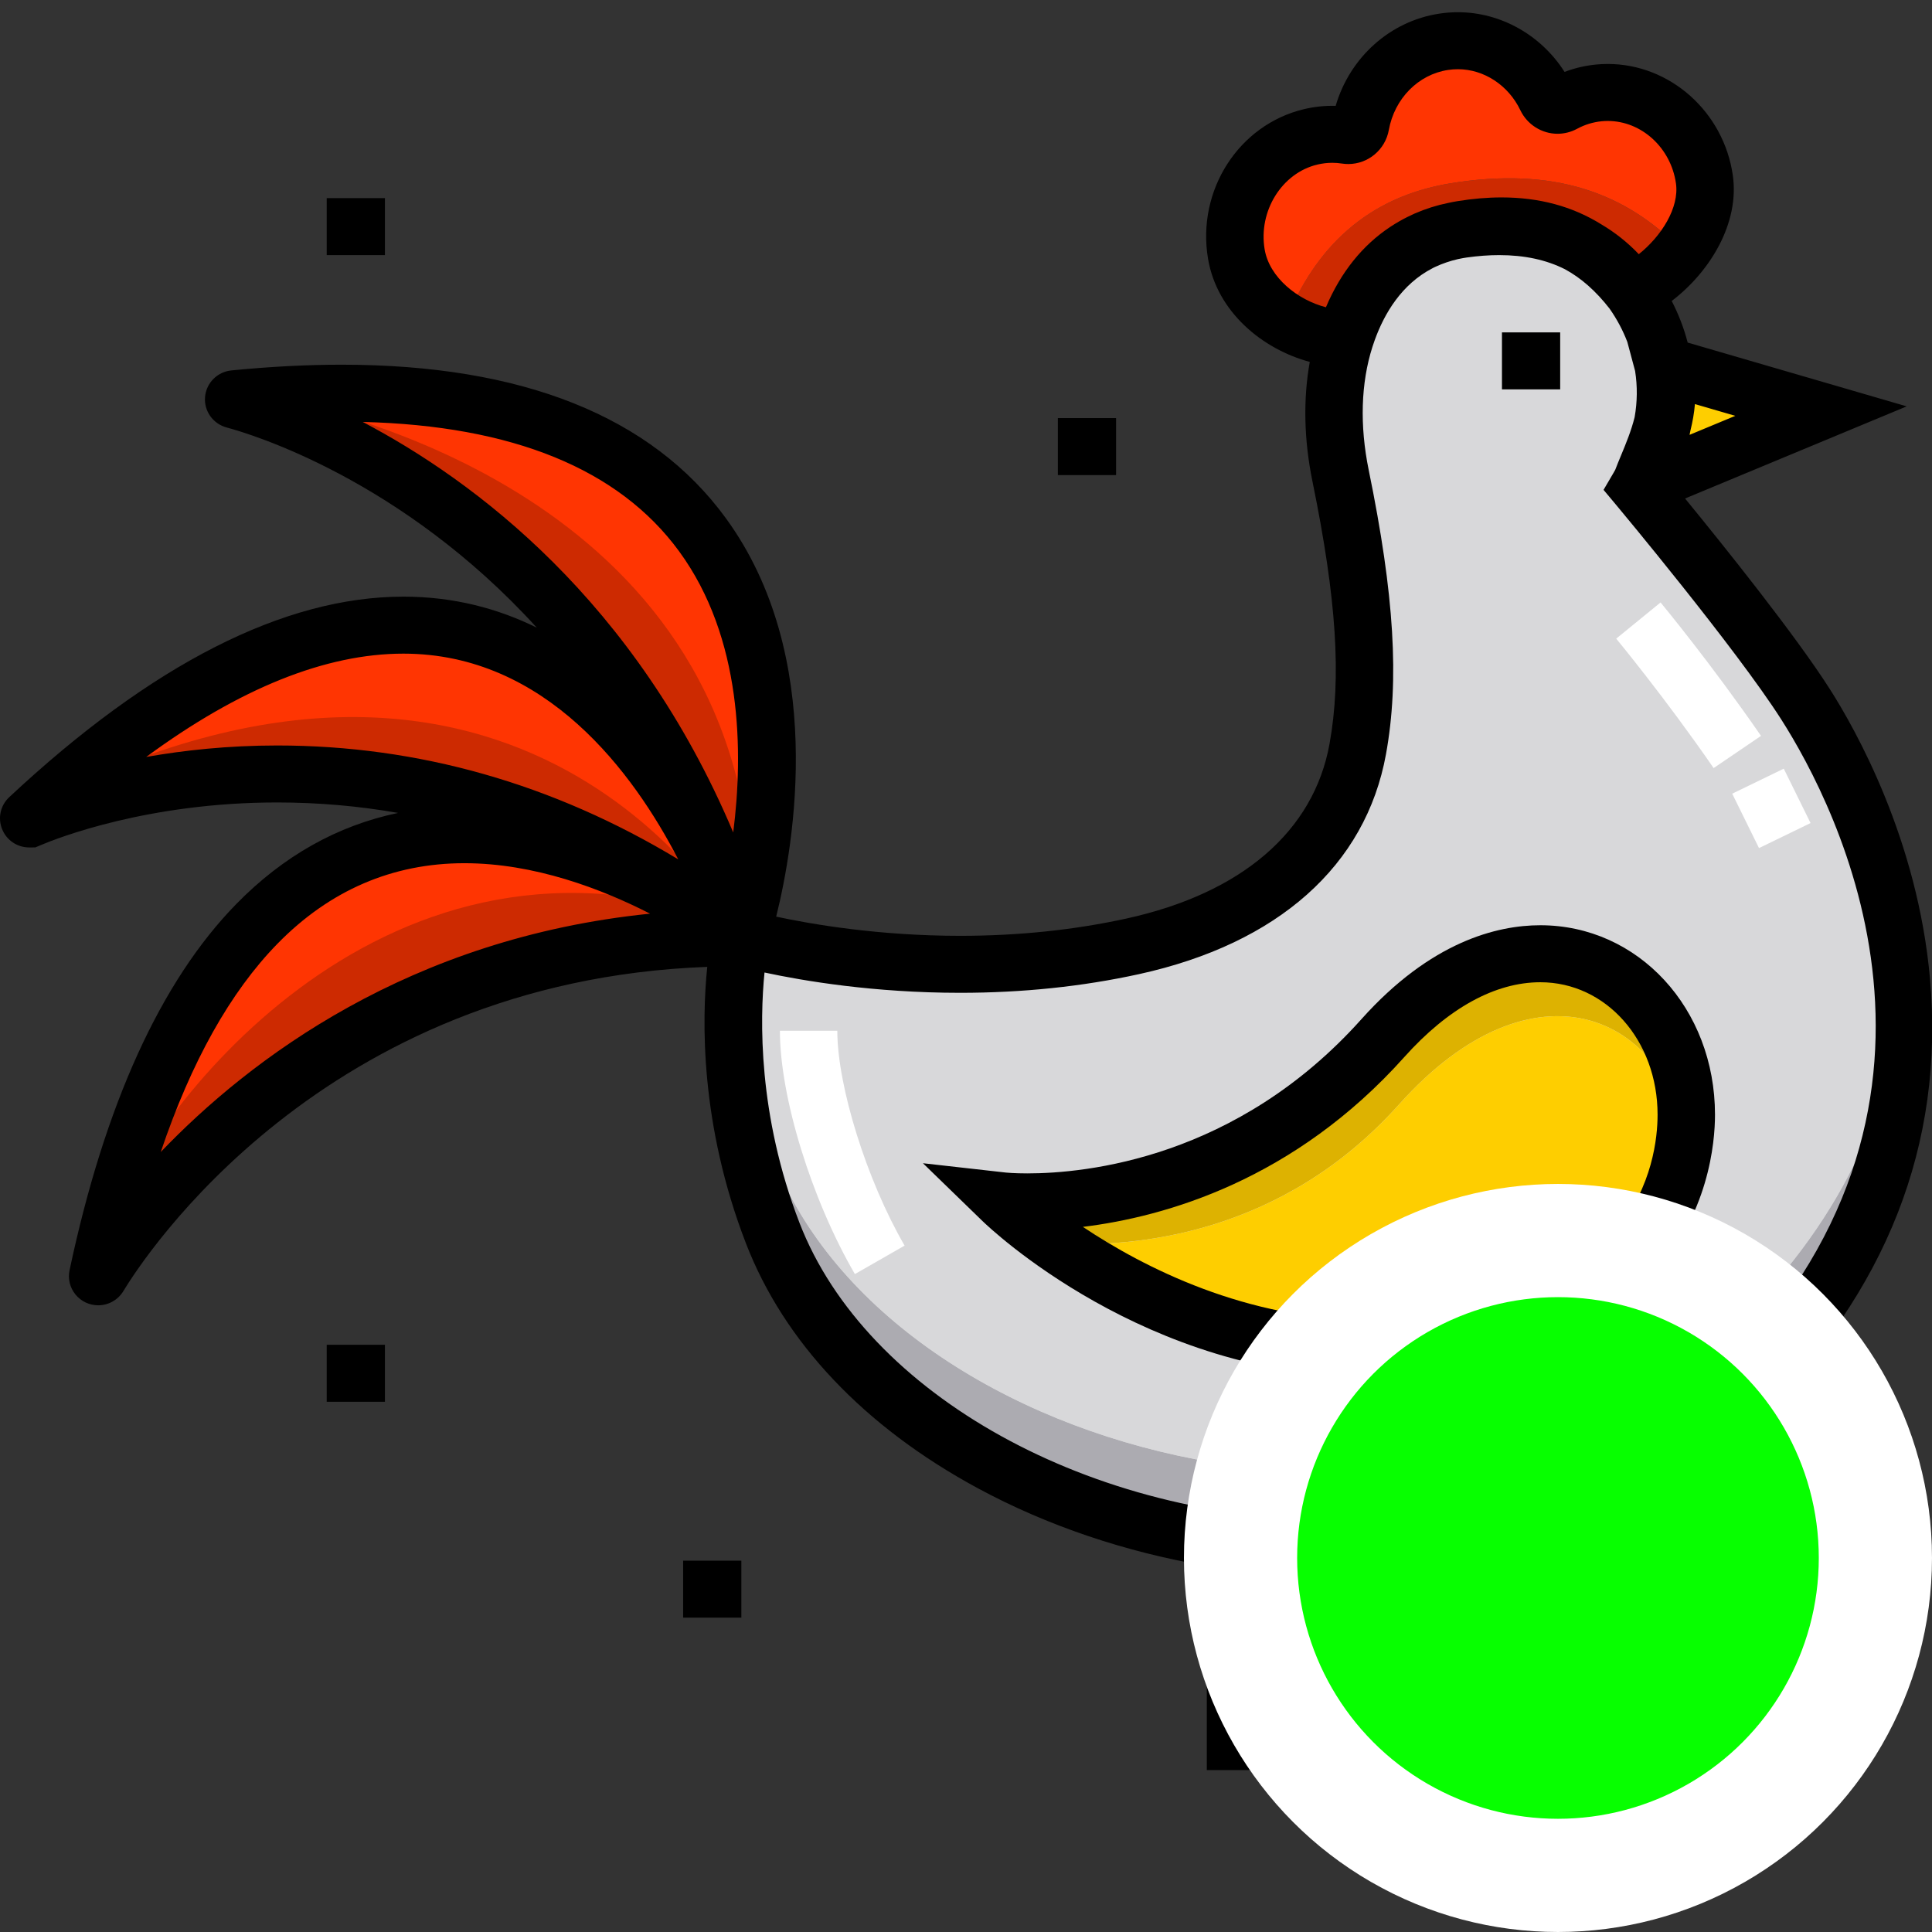 <?xml version="1.0" encoding="UTF-8" standalone="no"?>
<!-- Generator: Adobe Illustrator 19.0.0, SVG Export Plug-In . SVG Version: 6.00 Build 0)  -->

<svg
   xmlns:dc="http://purl.org/dc/elements/1.1/"
   xmlns:cc="http://creativecommons.org/ns#"
   xmlns:rdf="http://www.w3.org/1999/02/22-rdf-syntax-ns#"
   xmlns:svg="http://www.w3.org/2000/svg"
   xmlns="http://www.w3.org/2000/svg"
   xmlns:sodipodi="http://sodipodi.sourceforge.net/DTD/sodipodi-0.dtd"
   xmlns:inkscape="http://www.inkscape.org/namespaces/inkscape"
   version="1.1"
   id="Layer_1"
   x="0px"
   y="0px"
   viewBox="0 0 511.999 511.999"
   style="enable-background:new 0 0 511.999 511.999;"
   xml:space="preserve"
   inkscape:version="0.91 r13725"
   sodipodi:docname="marker-activity-twitching-contents.svg"><rect x="0" y="0" width="511.999" height="511.999" fill="#333333" stroke="none"/><defs
     id="defs91" /><sodipodi:namedview
     pagecolor="#ffffff"
     bordercolor="#666666"
     borderopacity="1"
     objecttolerance="10"
     gridtolerance="10"
     guidetolerance="10"
     inkscape:pageopacity="0"
     inkscape:pageshadow="2"
     inkscape:window-width="1920"
     inkscape:window-height="1017"
     id="namedview89"
     showgrid="false"
     inkscape:zoom="0.92187681"
     inkscape:cx="62.512775"
     inkscape:cy="131.59427"
     inkscape:window-x="1912"
     inkscape:window-y="-8"
     inkscape:window-maximized="1"
     inkscape:current-layer="Layer_1" /><g
     id="g8153"
     transform="matrix(1.08,0,0,1.072,6.9047531e-5,-38.304)"><g
       transform="matrix(0.926,0,0,0.926,-6.3446452e-5,2.867)"
       id="g3"><path
         inkscape:connector-curvature="0"
         id="path5"
         d="m 196.249,285.256 c -10.728,-8.067 -131.424,-94.025 -170.372,90.885 -0.037,0.172 0.182,0.28 0.271,0.131 5.357,-8.944 57.39,-90.668 169.92,-90.435 0.298,0 0.424,-0.398 0.181,-0.581 z"
         style="fill:#ff3502" /><path
         inkscape:connector-curvature="0"
         id="path7"
         d="m 196.36,284.784 c -4.244,-13.146 -54.634,-157.156 -188.696,-30.95 -0.125,0.118 -0.008,0.339 0.147,0.273 9.305,-3.97 96.831,-38.34 188.08,31.038 0.242,0.184 0.565,-0.062 0.469,-0.361 z"
         style="fill:#ff3502" /><path
         inkscape:connector-curvature="0"
         id="path9"
         d="m 196.241,285.73 c 0,0 53.182,-162.442 -134.19,-143.781 -0.167,0.016 -0.199,0.27 -0.035,0.313 9.782,2.635 100.048,29.814 134.225,143.468 z"
         style="fill:#ff3502" /></g><path
       inkscape:connector-curvature="0"
       id="path11"
       d="m 443.052,209.851 c -11.562,-18.259 -41.013,-53.733 -41.013,-53.733 6.046,-10.391 7.625,-20.724 6.095,-30.086 -1.088,-6.665 -3.75,-12.839 -7.51,-18.191 C 391.173,94.388 376.484,89.919 358.921,92.415 c -14.665,2.085 -24.279,12.5 -28.866,26.922 -3.109,9.771 -3.653,21.483 -1.105,34.012 6.31,31.021 7.206,50.947 4.207,67.581 -4.196,23.265 -22.599,41.545 -55.21,48.746 -50.554,11.163 -96.223,-2.216 -96.223,-2.216 0,0 -7.41,33.236 7.887,73.12 29.443,76.765 168.269,108.572 236.613,40.992 70.41,-69.621 31.561,-148.455 16.828,-171.72 z"
       style="fill:#d8d8da" /><path
       inkscape:connector-curvature="0"
       id="path13"
       d="m 426.226,362.83 c -68.344,67.581 -207.17,35.774 -236.613,-40.992 -6.073,-15.834 -8.561,-30.61 -9.36,-42.684 -0.917,13.11 -0.432,35.898 9.36,61.426 29.443,76.765 168.269,108.572 236.613,40.992 34.487,-34.102 42.754,-70.412 40.488,-101.322 -1.984,26.318 -12.761,55.162 -40.488,82.579 z"
       style="fill:#acabb1" /><path
       inkscape:connector-curvature="0"
       id="path15"
       d="m 426.226,362.83 c 27.727,-27.417 38.503,-56.261 40.488,-82.581 C 464.353,248.055 450.568,221.72 443.052,209.85 431.49,191.593 402.039,156.117 402.039,156.117 c 2.423,-4.165 4.118,-8.32 5.194,-12.408 -3.174,-3.9 -5.194,-6.334 -5.194,-6.334 2.732,-4.696 4.544,-9.378 5.577,-13.965 -1.299,-5.665 -3.729,-10.927 -6.992,-15.57 C 391.173,94.386 376.484,89.917 358.921,92.413 c -14.665,2.085 -24.279,12.5 -28.866,26.922 -0.933,2.934 -1.631,6.046 -2.088,9.299 0.252,1.967 0.573,3.957 0.983,5.971 5.031,24.735 6.617,42.412 5.535,56.995 0.723,11.35 0.214,20.777 -1.328,29.327 -4.196,23.265 -22.599,41.545 -55.21,48.746 -50.554,11.163 -96.223,-2.216 -96.223,-2.216 0,0 -0.957,4.323 -1.472,11.694 0.8,12.075 3.287,26.851 9.36,42.684 29.445,76.77 168.271,108.576 236.615,40.995 z"
       style="fill:#d8d8da" /><path
       inkscape:connector-curvature="0"
       id="path17"
       d="m 402.039,156.119 44.797,-18.759 -38.439,-11.279 -0.263,-0.048 c 1.53,9.362 -0.794,17.303 -6.095,30.086 z"
       style="fill:#fece00" /><g
       transform="matrix(0.926,0,0,0.926,-6.3446452e-5,2.867)"
       id="g19"><path
         inkscape:connector-curvature="0"
         id="path21"
         d="m 70.152,141.245 c -2.65,0.197 -5.347,0.429 -8.101,0.703 -0.167,0.017 -0.199,0.27 -0.035,0.313 9.781,2.635 100.047,29.814 134.225,143.468 0,0 1.476,-4.511 3.069,-11.936 C 196.711,170.786 93.601,145.637 70.152,141.245 Z"
         style="fill:#cd2a01" /><path
         inkscape:connector-curvature="0"
         id="path23"
         d="m 28.66,363.94 c -0.573,2.889 -1.997,9.293 -2.512,12.332 0,0 44.705,-88.312 170.23,-91.073 0,0 -3.953,-2.626 -10.685,-6.143 C 96.439,252.193 36.546,337.215 28.66,363.94 Z"
         style="fill:#cd2a01" /><path
         inkscape:connector-curvature="0"
         id="path25"
         d="m 13.608,248.094 c -1.906,1.852 -3.826,3.76 -5.762,5.737 -0.118,0.121 0.02,0.335 0.174,0.264 9.193,-4.256 99.791,-35.938 188.22,31.635 0.001,0 -53.931,-101.692 -182.632,-37.636 z"
         style="fill:#cd2a01" /><path
         inkscape:connector-curvature="0"
         id="path27"
         d="m 384.379,84.424 c -22.38,3.669 -36.073,17.535 -43.689,36.775 4.857,2.939 10.449,4.612 15.732,4.575 4.742,-15.175 14.274,-26.333 30.98,-29.072 20.749,-3.402 34.675,2.941 45.225,16.659 4.69,-2.259 9.447,-6.18 13.053,-10.949 C 430.779,86.779 411.518,79.974 384.379,84.424 Z"
         style="fill:#cd2a01" /></g><path
       inkscape:connector-curvature="0"
       id="path29"
       d="M 418.22,80.065 C 416.357,66.965 404.814,57.45 392.296,58.701 c -3.143,0.314 -6.063,1.258 -8.682,2.686 -1.531,0.834 -3.412,0.207 -4.181,-1.418 -4.548,-9.615 -14.563,-15.53 -25.204,-13.902 -10.536,1.611 -18.502,10.125 -20.375,20.563 -0.306,1.702 -1.849,2.827 -3.476,2.574 -2.823,-0.439 -5.776,-0.355 -8.763,0.36 -12.3,2.948 -20.428,15.859 -18.251,28.95 1.171,7.035 6.02,12.892 12.124,16.585 7.054,-17.817 19.733,-30.656 40.457,-34.055 25.133,-4.12 42.97,2.181 56.767,16.657 3.931,-5.194 6.385,-11.479 5.509,-17.635 z"
       style="fill:#ff3502" /><path
       inkscape:connector-curvature="0"
       id="path31"
       d="m 343.308,308.752 c 33.259,-37.444 65.869,-21.557 70.023,9.236 0.312,-2.371 0.449,-4.623 0.449,-6.694 0,-35.014 -38.854,-59.008 -74.461,-18.923 -41.003,46.161 -93.26,40.231 -93.26,40.231 0,0 4.707,4.603 13.138,10.539 19.088,1.056 55.35,-2.009 84.111,-34.39 z"
       style="fill:#ddb201" /><path
       inkscape:connector-curvature="0"
       id="path33"
       d="m 340.526,369.025 c 54.703,-2.104 70.156,-30.904 72.806,-51.035 -4.154,-30.794 -36.763,-46.68 -70.023,-9.236 -28.763,32.381 -65.025,35.447 -84.112,34.391 15.964,11.241 45.288,27.266 81.329,25.881 z"
       style="fill:#fece00" /><g
       transform="matrix(0.926,0,0,0.926,-6.3446452e-5,2.867)"
       id="g35"><path
         inkscape:connector-curvature="0"
         id="path37"
         d="m 454.092,240.541 c -12.771,-18.655 -25.686,-34.396 -25.815,-34.553 l 11.751,-9.663 c 0.544,0.661 13.472,16.42 26.617,35.621 l -12.553,8.595 z"
         style="fill:#ffffff" /><rect
         id="rect39"
         height="15.213"
         width="16.172"
         style="fill:#ffffff"
         transform="matrix(-0.439,-0.898,0.898,-0.439,449.96,782.933)"
         y="243.455"
         x="461.199" /><path
         inkscape:connector-curvature="0"
         id="path41"
         d="m 226.533,375.626 c -11.511,-19.961 -19.867,-47.277 -19.867,-64.952 l 15.213,0 c 0,14.821 7.833,40.012 17.832,57.351 l -13.178,7.601 z"
         style="fill:#ffffff" /></g><path
       inkscape:connector-curvature="0"
       id="path43"
       d="m 377.969,264.462 c -10.621,0 -26.86,4.03 -43.915,23.231 -30.555,34.4 -67.515,38.114 -81.988,38.114 -3.297,0 -5.212,-0.203 -5.212,-0.203 l -20.385,-2.311 14.665,14.345 c 1.607,1.572 40.001,38.513 95.008,38.513 1.546,0 3.112,-0.03 4.654,-0.09 28.856,-1.109 50.553,-9.405 64.487,-24.657 14.027,-15.355 15.541,-33.166 15.541,-40.111 9.2e-4,-26.26 -18.823,-46.831 -42.855,-46.831 z m -37.714,97.523 c -1.363,0.053 -2.748,0.079 -4.113,0.079 -30.301,0 -55.489,-12.997 -70.424,-23.035 20.237,-2.49 51.855,-11.566 78.869,-41.98 10.75,-12.101 22.293,-18.498 33.382,-18.498 16.131,0 28.768,14.382 28.768,32.744 -9.2e-4,11.291 -4.796,48.319 -66.483,50.691 z" /><rect
       id="rect45"
       height="14.088"
       width="14.285"
       y="368.179"
       x="80.168" /><rect
       id="rect47"
       height="14.088"
       width="14.285"
       y="421.544"
       x="167.627" /><rect
       id="rect49"
       height="14.088"
       width="14.285"
       y="139.089"
       x="259.575" /><rect
       id="rect51"
       height="14.088"
       width="14.285"
       y="117.901"
       x="368.551" /><rect
       id="rect53"
       height="14.088"
       width="14.285"
       y="84.709"
       x="80.168" /><path
       inkscape:connector-curvature="0"
       id="path57"
       d="m 431.179,386.581 c 31.73,-31.375 45.997,-68.004 42.405,-108.87 -3.023,-34.39 -18.197,-61.549 -24.581,-71.63 -8.549,-13.5 -26.209,-35.653 -35.523,-47.118 l 54.389,-22.775 -53.745,-15.769 c -0.92,-3.548 -2.231,-6.982 -3.921,-10.284 9.381,-7.199 16.68,-19.21 14.993,-31.063 -2.232,-15.693 -15.423,-27.527 -30.684,-27.527 -0.969,0 -1.949,0.049 -2.913,0.144 -2.648,0.264 -5.223,0.874 -7.69,1.819 C 378.181,44.436 368.282,38.753 357.748,38.753 c -1.523,0 -3.064,0.118 -4.581,0.349 -12.094,1.851 -21.94,10.823 -25.425,22.799 -2.603,-0.073 -5.212,0.201 -7.764,0.811 -16.018,3.839 -26.365,20.073 -23.558,36.956 2.2,13.226 13.414,22.404 24.97,25.53 -1.64,9.201 -1.433,19.263 0.661,29.553 5.902,29.016 7.151,48.433 4.177,64.927 -3.891,21.575 -21.576,36.887 -49.796,43.119 -12.861,2.839 -26.594,4.28 -40.817,4.28 -19.939,9.3e-4 -36.422,-2.852 -45.155,-4.743 4.406,-17.846 12.421,-64.324 -12.384,-98.545 -18.23,-25.149 -49.945,-37.901 -94.265,-37.901 -8.504,0 -17.603,0.477 -27.051,1.417 -3.447,0.346 -6.158,3.107 -6.448,6.563 -0.289,3.45 1.922,6.618 5.286,7.538 5.959,1.605 42.935,12.752 76.114,49.488 -9.529,-4.739 -20.398,-7.666 -32.725,-7.666 -29.24,0 -61.782,16.677 -96.704,49.554 -2.171,2.033 -2.866,5.135 -1.773,7.903 1.092,2.761 3.711,4.546 6.672,4.546 l 1.492,-0.011 1.324,-0.566 c 4.13,-1.761 26.336,-10.547 58.009,-10.547 10.044,0 19.941,0.87 29.677,2.587 -14.87,3.122 -28.175,10.646 -39.693,22.509 -18.515,19.069 -32.283,49.527 -40.92,90.535 -0.448,2.133 0.083,4.325 1.456,6.017 1.372,1.69 3.406,2.659 5.579,2.659 2.505,0 4.862,-1.337 6.152,-3.491 4.799,-8.009 48.668,-76.651 143.288,-80.17 -1.33,12.993 -1.81,38.878 9.493,68.348 9.365,24.417 29.018,45.339 56.837,60.507 17.037,9.289 36.33,15.822 56.251,19.236 l 0,50.471 30.593,0 0,-14.088 -16.506,0 0,-34.488 c 5.863,0.559 11.746,0.849 17.61,0.849 0.007,0 0.008,0 0.016,0 5.846,0 11.598,-0.288 17.242,-0.84 l 0,48.566 30.594,0 0,-14.088 -16.506,0 0,-36.45 c 28.323,-5.229 53.238,-17.629 72.011,-36.194 z m -5.374,-248.051 -11.229,4.702 c 0.082,-0.384 0.17,-0.77 0.244,-1.154 0.5,-2.052 0.893,-4.207 1.08,-6.455 l 9.905,2.907 z M 310.315,97.359 c -1.574,-9.46 4.233,-18.857 12.943,-20.944 1.206,-0.289 2.435,-0.436 3.652,-0.436 0.794,0 1.596,0.062 2.385,0.185 0.509,0.079 1.028,0.119 1.541,0.119 4.892,0 9.078,-3.538 9.952,-8.41 1.392,-7.764 7.221,-13.728 14.506,-14.843 0.813,-0.125 1.638,-0.188 2.45,-0.188 6.394,0 12.407,3.979 15.32,10.138 1.671,3.537 5.252,5.82 9.118,5.82 1.667,0 3.326,-0.424 4.801,-1.228 1.883,-1.026 3.905,-1.653 6.014,-1.862 0.502,-0.051 1.011,-0.075 1.513,-0.075 8.291,0 15.486,6.629 16.735,15.422 0.858,6.032 -3.591,13.075 -9.115,17.512 -2.749,-2.908 -5.824,-5.364 -9.188,-7.369 -7.129,-4.468 -15.246,-6.666 -24.5,-6.666 -3.429,0 -7.076,0.313 -10.838,0.929 -0.775,0.127 -1.533,0.282 -2.287,0.445 -2.831,0.582 -5.52,1.446 -8.066,2.562 -0.063,0.027 -0.128,0.053 -0.191,0.081 -0.594,0.264 -1.177,0.547 -1.755,0.841 -0.342,0.171 -0.681,0.344 -1.016,0.525 -0.35,0.191 -0.697,0.386 -1.041,0.587 -0.639,0.369 -1.263,0.756 -1.878,1.16 -0.068,0.045 -0.136,0.088 -0.204,0.134 -6.819,4.541 -12.161,11.216 -15.812,19.887 -6.914,-1.789 -13.878,-7.336 -15.041,-14.328 z M 88.999,140.039 c 36.775,0.914 62.879,11.657 77.632,31.968 15.561,21.426 15.782,49.728 13.289,69.516 -23.988,-57.275 -63.491,-86.973 -90.921,-101.484 z m -53.125,82.816 c 22.905,-16.965 44.056,-25.537 63.113,-25.537 35.05,0 56.529,29.585 67.439,50.854 -30.727,-18.695 -63.74,-28.151 -98.419,-28.151 -12.07,0 -22.926,1.196 -32.132,2.835 z m 3.571,97.664 c 7.484,-22.322 17.075,-39.579 28.65,-51.501 12.818,-13.201 28.246,-19.895 45.855,-19.895 17.182,0 33.659,6.346 45.568,12.476 -59.015,6.014 -98.137,35.862 -120.074,58.92 z m 288.379,90.984 c -59.953,-0.006 -115.313,-30.893 -131.633,-73.444 -10.248,-26.722 -9.73,-50.5 -8.595,-61.913 9.488,2.058 26.822,5.019 48.019,5.019 15.242,0 29.998,-1.55 43.854,-4.612 34.129,-7.535 55.659,-26.847 60.623,-54.375 3.311,-18.358 2.044,-39.362 -4.236,-70.236 -2.24,-11.011 -1.924,-21.544 0.912,-30.465 l 0.005,-0.015 c 0.007,-0.022 0.015,-0.045 0.022,-0.068 0.173,-0.551 0.359,-1.079 0.545,-1.609 2.348,-6.543 6.588,-13.813 14.202,-17.761 0.096,-0.049 0.189,-0.105 0.286,-0.151 0.126,-0.063 0.257,-0.121 0.386,-0.183 1.728,-0.808 3.575,-1.448 5.553,-1.908 0.013,-0.003 0.027,-0.006 0.041,-0.008 0.395,-0.091 0.806,-0.161 1.211,-0.239 0.297,-0.052 0.592,-0.106 0.895,-0.147 2.754,-0.392 5.426,-0.591 7.943,-0.591 6.212,0 11.57,1.162 16.159,3.497 3.994,2.187 7.572,5.384 10.922,9.71 1.833,2.628 3.287,5.391 4.375,8.261 l 1.909,7.181 c 0.591,3.805 0.547,7.617 -0.118,11.417 -0.829,3.359 -2.143,6.56 -3.323,9.421 -0.52,1.26 -1.006,2.442 -1.414,3.531 -0.004,0.009 -0.006,0.019 -0.008,0.029 -0.136,0.244 -0.266,0.487 -0.407,0.731 l -2.474,4.254 3.145,3.787 c 0.292,0.351 29.295,35.336 40.481,53.002 13.456,21.248 52.082,95.794 -15.828,162.944 -22.786,22.531 -55.967,34.939 -93.435,34.939 -0.007,0 -0.013,0 -0.018,0 z" /></g><g
     id="g59" /><g
     id="g61" /><g
     id="g63" /><g
     id="g65" /><g
     id="g67" /><g
     id="g69" /><g
     id="g71" /><g
     id="g73" /><g
     id="g75" /><g
     id="g77" /><g
     id="g79" /><g
     id="g81" /><g
     id="g83" /><g
     id="g85" /><g
     id="g87" /><circle
     style="opacity:1;fill:#07ff00;fill-opacity:1;fill-rule:nonzero;stroke:#ffffff;stroke-width:30;stroke-linecap:butt;stroke-linejoin:miter;stroke-miterlimit:4;stroke-dasharray:none;stroke-opacity:1"
     id="path8111"
     cx="412.877"
     cy="412.877"
     r="84.121" /></svg>